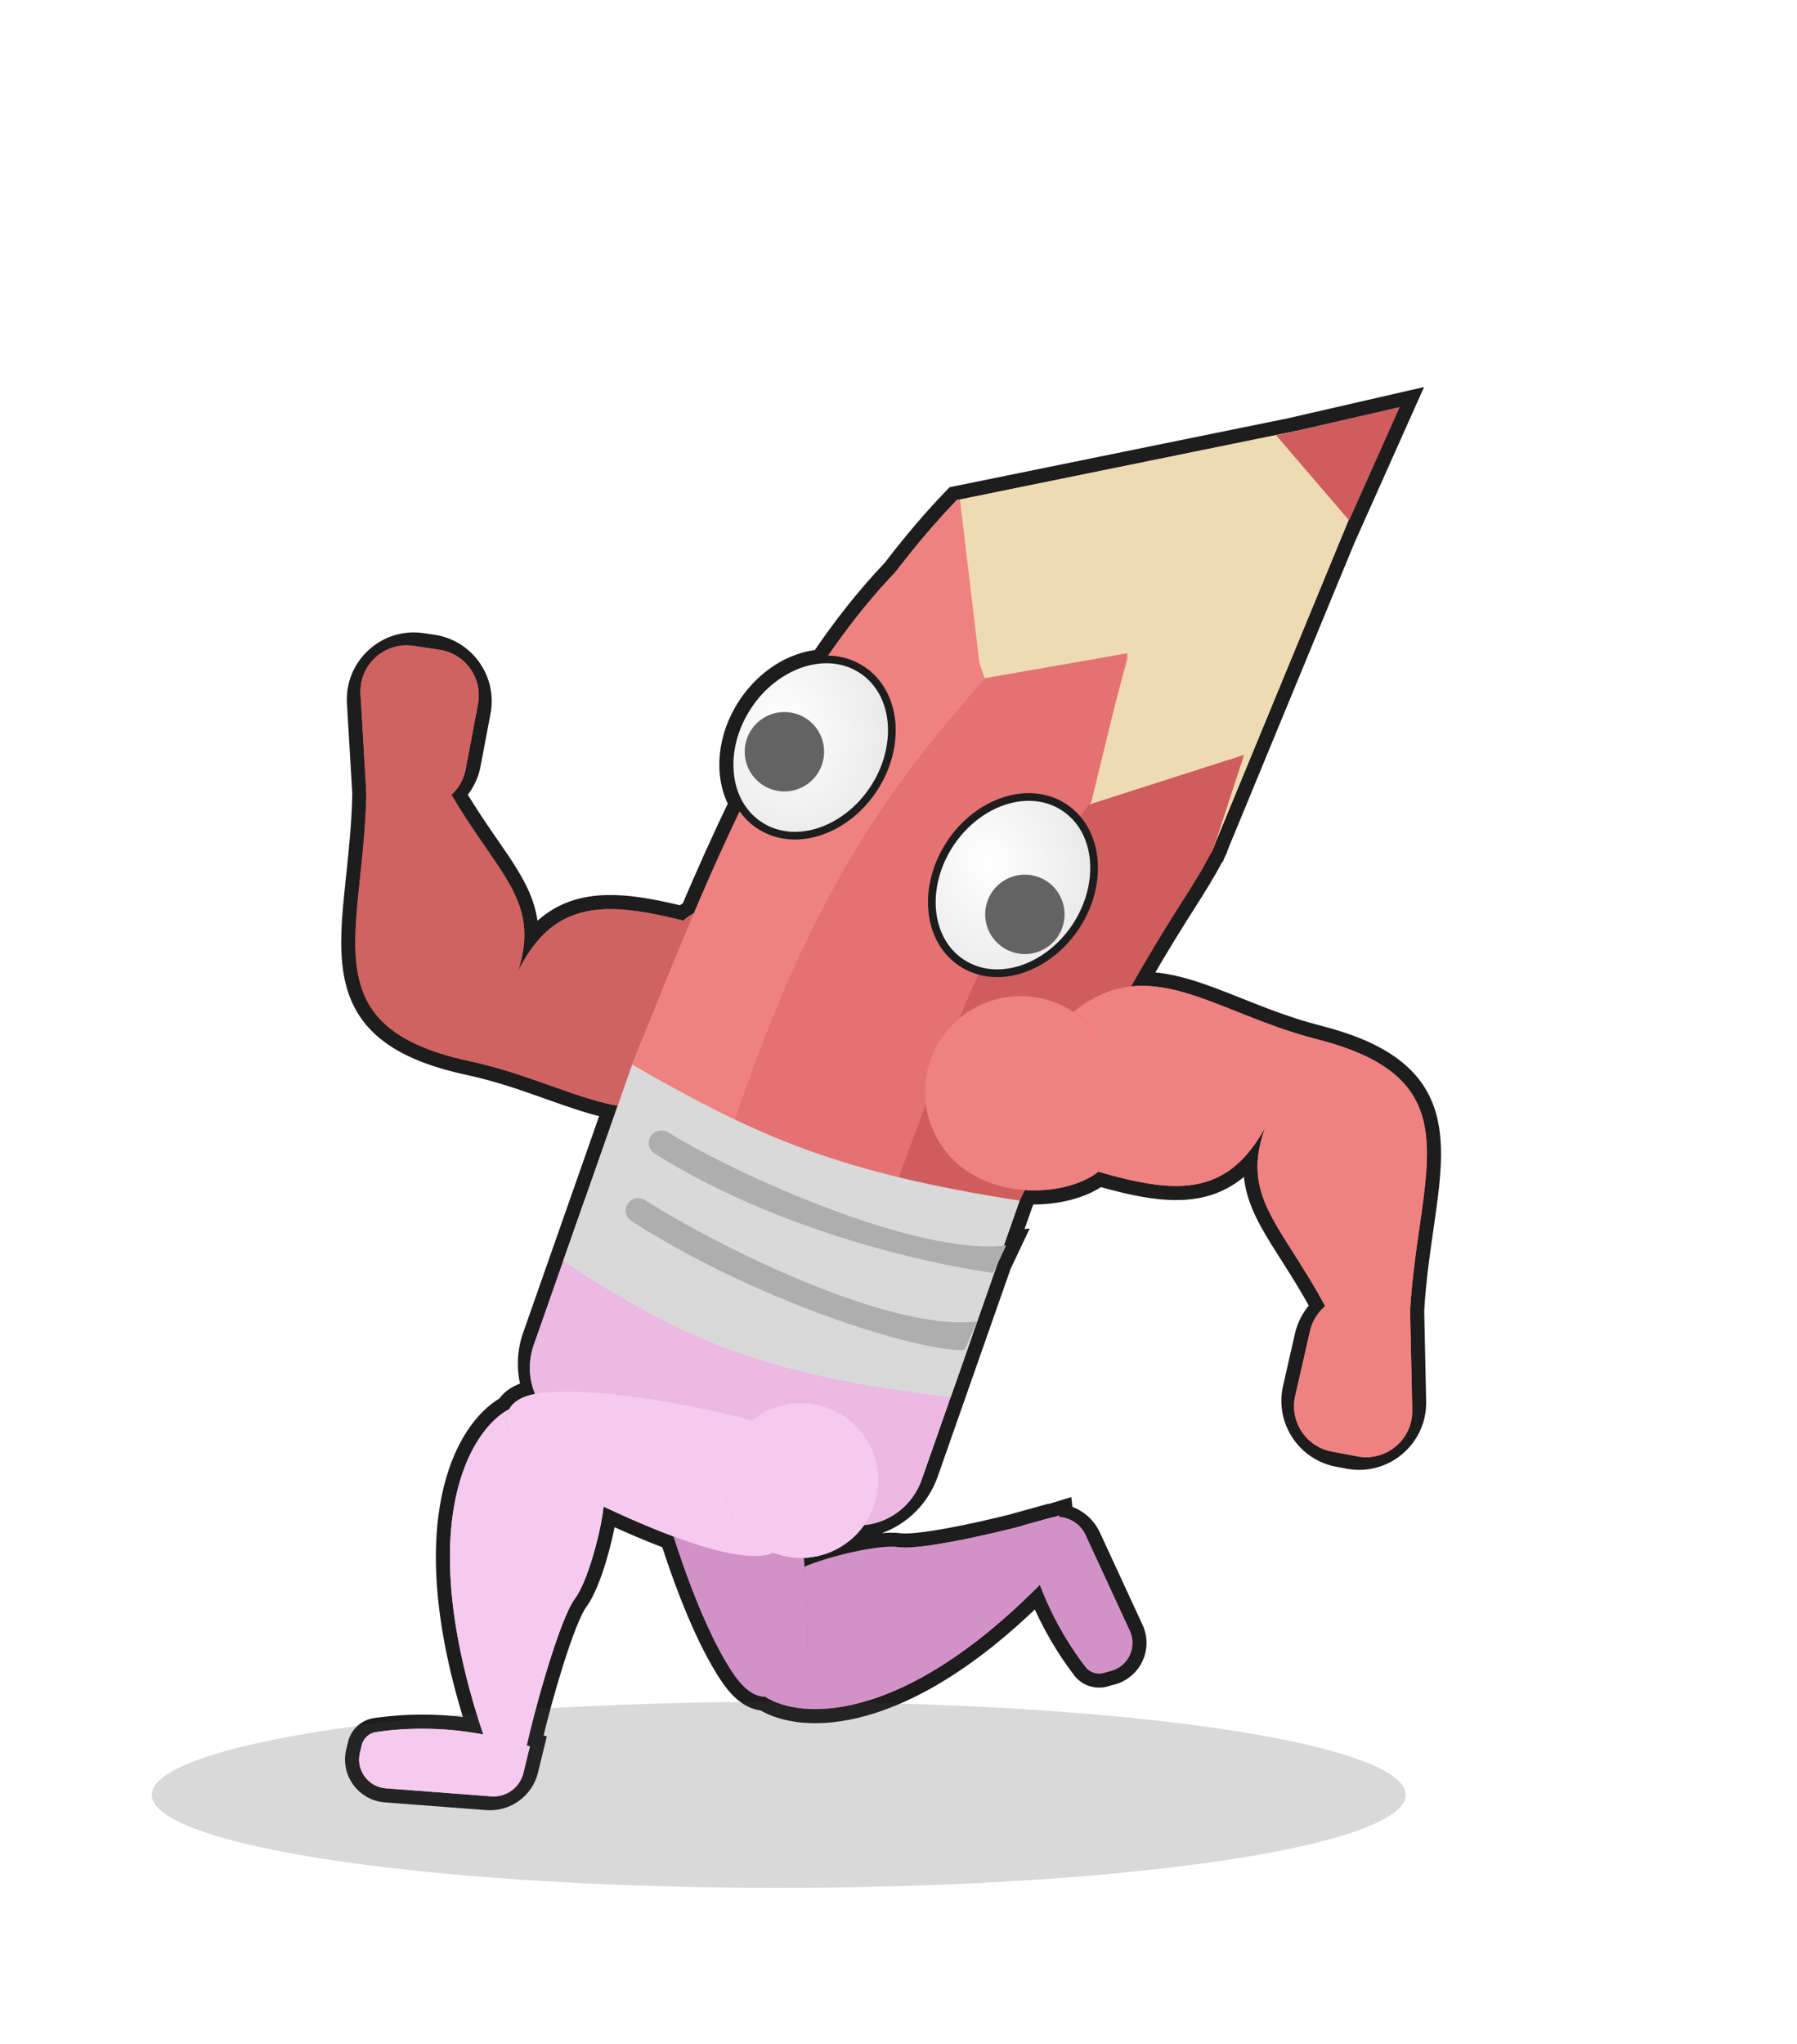 <svg width="255" height="290" viewBox="0 0 255 290" fill="none" xmlns="http://www.w3.org/2000/svg">
<path d="M182.962 60.322L135.561 69.978L135.257 70.04L135.042 70.263C132.107 73.295 129.193 76.728 126.32 80.482C122.655 84.331 119.309 88.579 116.201 93.156C112.303 93.542 108.359 95.985 105.761 99.907C102.722 104.495 102.253 110.018 104.389 114.01C102.076 118.78 99.86 123.74 97.685 128.845C97.336 129.054 97.008 129.276 96.704 129.511C91.548 128.262 86.943 127.486 82.952 128.336C80.059 128.952 77.557 130.402 75.406 132.971C75.446 131.272 75.18 129.714 74.66 128.195C73.703 125.396 71.898 122.782 69.809 119.758L69.75 119.673C68.341 117.633 66.777 115.368 65.164 112.652C66.186 111.521 66.915 110.106 67.215 108.518L68.624 101.049C69.521 96.298 66.289 91.753 61.506 91.04L59.993 90.815C54.641 90.017 49.91 94.346 50.23 99.748L50.992 112.602C50.907 116.798 50.496 120.694 50.113 124.311L50.109 124.346C49.758 127.658 49.43 130.764 49.422 133.592C49.415 136.436 49.73 139.075 50.717 141.441C52.729 146.268 57.368 149.588 66.478 151.539C70.604 152.423 74.322 153.741 77.824 154.985L77.876 155.003C80.804 156.043 83.612 157.04 86.33 157.635L75.182 189.396C74.304 191.898 74.273 194.546 74.995 196.953C73.379 197.385 72.224 198.126 71.546 199.171C65.561 202.572 57.938 216.1 67.112 244.807C62.527 244.1 57.853 244.072 53.241 244.731C51.838 244.932 50.699 245.966 50.364 247.342L50.103 248.418C49.36 251.474 51.533 254.467 54.669 254.707L69.073 255.809C72.012 256.033 74.68 254.096 75.376 251.233L76.165 247.988L76.394 247.048L75.937 246.92C76.703 243.67 77.809 239.591 78.957 235.948C79.588 233.948 80.227 232.091 80.826 230.58C81.438 229.038 81.973 227.95 82.375 227.415C83.408 226.04 84.374 223.502 85.117 220.984C85.702 219.004 86.181 216.924 86.458 215.223C89.19 216.488 92.033 217.71 94.781 218.748C96.854 225.166 99.825 232.902 103.159 237.886C104.772 240.297 106.474 241.567 108.247 241.688C113.825 245.089 128.109 245.349 147.189 226.612C148.738 230.329 150.759 233.841 153.211 237.059C154.07 238.186 155.528 238.677 156.893 238.299L157.96 238.003C160.99 237.162 162.545 233.806 161.227 230.951L155.169 217.836C154.396 216.162 152.936 214.993 151.256 214.545L151.162 213.702L150.008 214.057C149.642 214.169 149.253 214.286 148.845 214.405C148.597 214.441 148.349 214.493 148.102 214.562L148.369 215.525L148.102 214.562L144.884 215.454L143.951 215.712L143.955 215.728C140.92 216.495 137.608 217.242 134.702 217.776C133.095 218.072 131.623 218.301 130.396 218.433C129.146 218.567 128.229 218.592 127.691 218.517C126.161 218.305 123.835 218.596 121.519 219.072C122.248 218.436 122.883 217.729 123.421 216.97C127.38 216.079 130.717 213.153 132.125 209.142L142.471 179.662L143.67 177.126L144.443 175.491L143.913 175.554L145.607 170.727C145.749 170.439 145.889 170.153 146.029 169.869C149.955 170.005 153.729 168.993 156.057 167.333C161.162 168.774 165.735 169.723 169.755 169.025C172.669 168.518 175.224 167.163 177.47 164.678C177.366 166.374 177.574 167.941 178.035 169.478C178.886 172.311 180.592 174.991 182.566 178.092L182.621 178.179C183.952 180.27 185.43 182.593 186.939 185.368C185.875 186.46 185.093 187.846 184.734 189.422L183.044 196.832C181.969 201.547 185.027 206.21 189.78 207.102L191.283 207.385C196.602 208.383 201.492 204.236 201.376 198.826L201.099 185.952C201.342 181.762 201.9 177.885 202.419 174.284L202.424 174.249C202.899 170.953 203.345 167.862 203.459 165.036C203.573 162.194 203.358 159.545 202.461 157.144C200.632 152.245 196.122 148.752 187.092 146.459C183.002 145.42 179.336 143.963 175.883 142.588L175.729 142.527C171.044 140.662 166.642 138.909 162.265 138.864C164.997 134.114 166.988 130.975 168.608 128.421L168.608 128.42L168.62 128.401C170.191 125.923 171.434 123.964 172.658 121.616L172.723 121.577L172.846 121.277L172.9 121.147C172.97 121.01 173.039 120.873 173.108 120.733L173.141 120.668L173.164 120.598L173.305 120.166L191.683 75.651L191.707 75.678L192.351 74.236L199.53 58.164L200.348 56.333L198.393 56.782L182.962 60.322Z" fill="#1D1D1D" stroke="#1D1D1D" stroke-width="2"/>
<path d="M101.339 153.119C94.928 149.231 93.064 137.011 96.952 130.6C100.376 127.591 109.008 126.016 115.419 129.904C121.829 133.792 123.875 142.14 119.987 148.551C116.099 154.962 107.75 157.007 101.339 153.119Z" fill="#D16262"/>
<path d="M101.339 153.119C94.928 149.231 93.064 137.011 96.952 130.6C84.777 127.605 76.725 127.335 71.584 142.486L66.687 150.561C81.35 153.701 90.849 162.22 101.339 153.119Z" fill="#D16262"/>
<path d="M66.687 150.561L71.584 142.486C78.489 128.417 71.522 125.743 63.731 112.182C55.94 98.621 56.01 102.985 57.397 102.216L51.769 105.3C53.824 129.347 41.208 145.104 66.687 150.561Z" fill="#D16262"/>
<path d="M62.355 92.177C66.032 92.725 68.517 96.219 67.828 99.873L66.079 109.139C65.486 112.284 62.707 114.54 59.507 114.474L52.095 114.323L51.157 98.496C50.911 94.342 54.549 91.014 58.664 91.627L62.355 92.177Z" fill="#D16262"/>
<path d="M101.435 189.417C105.205 190.935 107.671 194.308 108.206 198.061C108.469 199.908 108.265 201.847 107.518 203.702C105.253 209.326 98.858 212.049 93.234 209.784C87.61 207.52 84.886 201.124 87.151 195.5C89.416 189.876 95.811 187.153 101.435 189.417Z" fill="#D292C8"/>
<path d="M107.518 203.702C105.253 209.326 98.858 212.049 93.234 209.784C94.736 215.851 98.99 229.854 103.991 237.33C105.629 239.78 107.171 240.708 108.552 240.697C111.387 240.676 113.55 236.706 114.505 233.826C114.522 230.734 114.427 226.626 114.146 222.284C113.491 212.17 111.825 200.792 108.206 198.061C108.469 199.908 108.265 201.847 107.518 203.702Z" fill="#D292C8"/>
<path d="M114.505 233.826C113.55 236.706 111.387 240.676 108.552 240.697C113.712 244.086 129.424 244.932 150.994 221.208L150.303 215.012C143.895 216.984 131.003 219.986 127.554 219.508C124.543 219.09 117.44 220.886 114.146 222.284C114.427 226.626 114.522 230.734 114.505 233.826Z" fill="#D292C8"/>
<path d="M156.626 237.335C155.655 237.604 154.618 237.255 154.007 236.453C150.13 231.364 147.353 225.526 145.85 219.308L145.151 216.417L148.898 215.378C150.961 214.806 153.134 215.813 154.031 217.756L160.319 231.37C161.379 233.665 160.129 236.363 157.693 237.039L156.626 237.335Z" fill="#D292C8"/>
<path d="M82.99 170.167C101.048 180.53 112.263 185.435 137.971 189.464L130.794 209.912C129.268 214.259 124.915 216.991 120.359 216.3C102.625 213.608 92.123 209.649 79.705 202.163C75.836 199.831 74.253 195.063 75.749 190.801L82.99 170.167Z" fill="#EBB9E3"/>
<path d="M135.759 70.958C120.835 90.474 101.843 120.7 89.702 151.044C107.958 165.328 133.962 169.86 144.682 170.341C158.403 120.026 154.21 131.833 171.921 120.896L197.751 58.33L135.759 70.958Z" fill="#EEDAB3"/>
<path fill-rule="evenodd" clip-rule="evenodd" d="M132.315 76.124C112.799 93.097 101.844 120.699 89.702 151.043C94.115 154.496 98.98 157.378 103.973 159.772C111.834 163.541 119.438 166.097 126.662 167.754C138.758 135.161 130.809 131.512 154.374 114.211L160.082 93.097L139.863 96.638L132.779 76.075L132.315 76.124Z" fill="#F08181"/>
<path d="M176.513 107.12L154.374 114.211C130.809 131.512 138.758 135.161 126.662 167.754C133.83 169.399 140.06 170.158 144.109 170.34C161.825 122.412 152.76 134.731 172.213 120.287L176.513 107.12Z" fill="#F08181"/>
<path fill-rule="evenodd" clip-rule="evenodd" d="M135.759 70.958C118.54 88.752 101.844 120.699 89.703 151.043C94.115 154.495 98.981 157.378 103.973 159.772C111.835 163.54 120.012 166.096 127.236 167.754C139.332 135.161 130.809 131.512 154.374 114.211L159.508 93.097L139.289 96.638L136.224 70.91L135.759 70.958Z" fill="#F08181"/>
<path d="M176.513 107.12L154.374 114.211C130.809 131.512 139.332 135.161 127.236 167.754C134.405 169.398 140.634 170.158 144.683 170.34C162.399 122.412 152.76 134.731 172.212 120.287L176.513 107.12Z" fill="#F08181"/>
<path d="M176.513 107.12L154.374 114.212C139.289 131.228 139.332 135.162 127.235 167.754C134.404 169.399 140.634 170.159 144.683 170.34C163.885 131.228 167.903 128.932 172.213 120.287L176.513 107.12Z" fill="#D05D5D"/>
<path fill-rule="evenodd" clip-rule="evenodd" d="M139.778 96.214C127.236 110.564 115.512 125.184 103.973 159.772C111.835 163.541 120.012 166.097 127.236 167.754C139.332 135.162 141.5 130.08 154.863 113.787L159.997 92.673L139.778 96.214Z" fill="#E47272"/>
<path d="M89.702 151.044C107.76 161.406 118.975 166.312 144.683 170.341L134.895 198.229C108.849 195.113 97.343 190.365 79.914 178.933L89.702 151.044Z" fill="#D9D9D9"/>
<path d="M138.629 187.48C125.929 189 100.916 176.3 91.581 170.284C90.659 169.69 89.41 170.024 88.944 171.017C88.571 171.809 88.837 172.755 89.575 173.225C109.056 185.651 132.127 192.063 136.907 191.497L138.629 187.48Z" fill="#AEAEAE"/>
<path d="M142.765 176.699C130.065 178.219 104.293 166.549 94.858 160.67C93.927 160.09 92.677 160.425 92.211 161.418C91.838 162.209 92.104 163.156 92.844 163.623C112.368 175.948 136.432 180.03 140.925 180.591L142.765 176.699Z" fill="#AEAEAE"/>
<path d="M152.314 143.566C158.573 147.693 159.976 159.975 155.849 166.234C152.314 169.112 143.629 170.361 137.369 166.234C131.11 162.108 129.381 153.688 133.507 147.428C137.634 141.168 146.054 139.439 152.314 143.566Z" fill="#F08181"/>
<path d="M152.314 143.566C158.573 147.693 159.976 159.975 155.849 166.234C167.903 169.686 175.939 170.26 181.647 155.313L186.845 147.429C172.311 143.738 163.139 134.867 152.314 143.566Z" fill="#F08181"/>
<path d="M186.845 147.429L181.647 155.313C174.217 169.112 181.078 172.047 188.352 185.892C195.627 199.737 195.722 195.373 194.306 196.089L200.047 193.219C198.899 169.112 212.1 153.841 186.845 147.429Z" fill="#F08181"/>
<path d="M188.974 205.934C185.32 205.248 182.968 201.662 183.795 198.037L185.891 188.844C186.603 185.724 189.465 183.574 192.66 183.76L200.061 184.19L200.402 200.042C200.491 204.202 196.731 207.39 192.642 206.623L188.974 205.934Z" fill="#F08181"/>
<path d="M120.558 218.573C117.402 221.132 113.256 221.653 109.715 220.3C107.972 219.634 106.376 218.515 105.116 216.962C101.297 212.253 102.018 205.34 106.727 201.52C111.436 197.701 118.349 198.422 122.169 203.131C125.988 207.84 125.267 214.753 120.558 218.573Z" fill="#F6CAEF"/>
<path d="M105.116 216.962C101.297 212.253 102.018 205.34 106.727 201.52C100.693 199.89 86.385 196.817 77.421 197.563C74.484 197.808 72.925 198.705 72.264 199.918C70.907 202.407 73.33 206.225 75.384 208.458C78.08 209.972 81.719 211.882 85.651 213.743C94.813 218.076 105.571 222.14 109.715 220.3C107.972 219.634 106.376 218.515 105.116 216.962Z" fill="#F6CAEF"/>
<path d="M75.384 208.458C73.33 206.225 70.907 202.407 72.264 199.918C66.798 202.786 58.436 216.116 68.716 246.486L74.469 248.887C75.854 242.328 79.483 229.598 81.575 226.814C83.401 224.384 85.276 217.302 85.651 213.743C81.719 211.882 78.08 209.972 75.384 208.458Z" fill="#F6CAEF"/>
<path d="M51.336 247.579C51.574 246.599 52.384 245.864 53.382 245.721C59.715 244.816 66.166 245.235 72.329 246.953L75.193 247.752L74.275 251.53C73.769 253.61 71.831 255.017 69.697 254.854L54.745 253.71C52.224 253.517 50.477 251.111 51.074 248.654L51.336 247.579Z" fill="#F6CAEF"/>
<path d="M191.437 73.828L181.105 61.774L198.617 57.756L191.437 73.828Z" fill="#636363"/>
<path d="M107.745 117.072C112.751 120.389 119.981 117.938 123.945 111.955C127.909 105.972 127.346 98.359 122.34 95.042C117.333 91.725 110.103 94.175 106.139 100.158C102.175 106.142 102.738 113.755 107.745 117.072Z" fill="url(#paint0_radial)" stroke="#1D1D1D" stroke-width="1.092"/>
<path d="M136.444 136.587C141.451 139.904 148.681 137.454 152.645 131.471C156.609 125.487 156.046 117.874 151.039 114.557C146.033 111.24 138.803 113.69 134.839 119.674C130.875 125.657 131.438 133.27 136.444 136.587Z" fill="url(#paint1_radial)" stroke="#1D1D1D" stroke-width="1.092"/>
<circle cx="111.31" cy="106.649" r="5.635" transform="rotate(13.666 111.31 106.649)" fill="#636363"/>
<circle cx="145.434" cy="129.721" r="5.635" transform="rotate(13.666 145.434 129.721)" fill="#636363"/>
<g filter="url(#filter0_f)">
<ellipse cx="110.504" cy="254.637" rx="88.969" ry="13.202" fill="#434343" fill-opacity="0.2"/>
</g>
<path d="M101.34 153.119C94.929 149.231 93.065 137.011 96.953 130.6C100.377 127.591 109.008 126.016 115.419 129.904C121.83 133.792 123.875 142.14 119.987 148.551C116.099 154.962 107.75 157.007 101.34 153.119Z" fill="#D16262"/>
<path d="M101.34 153.119C94.929 149.231 93.065 137.011 96.953 130.6C84.777 127.605 76.725 127.335 71.585 142.486L66.687 150.561C81.35 153.701 90.85 162.22 101.34 153.119Z" fill="#D16262"/>
<path d="M66.687 150.561L71.585 142.486C78.489 128.417 71.522 125.743 63.731 112.182C55.941 98.621 56.01 102.985 57.397 102.216L51.769 105.3C53.825 129.347 41.208 145.104 66.687 150.561Z" fill="#D16262"/>
<path d="M62.355 92.177C66.033 92.725 68.518 96.219 67.829 99.873L66.08 109.139C65.486 112.284 62.708 114.54 59.508 114.474L52.096 114.323L51.158 98.496C50.912 94.342 54.549 91.014 58.664 91.627L62.355 92.177Z" fill="#D16262"/>
<path d="M101.435 189.417C105.205 190.935 107.671 194.308 108.206 198.061C108.469 199.908 108.265 201.847 107.518 203.702C105.253 209.326 98.858 212.049 93.234 209.784C87.61 207.52 84.886 201.124 87.151 195.5C89.416 189.876 95.811 187.153 101.435 189.417Z" fill="#D292C8"/>
<path d="M107.518 203.702C105.253 209.326 98.858 212.049 93.234 209.784C94.736 215.851 98.99 229.854 103.991 237.33C105.629 239.78 107.171 240.708 108.552 240.697C111.387 240.676 113.55 236.706 114.505 233.826C114.522 230.734 114.427 226.626 114.146 222.284C113.491 212.17 111.825 200.792 108.206 198.061C108.469 199.908 108.265 201.847 107.518 203.702Z" fill="#D292C8"/>
<path d="M114.505 233.826C113.55 236.706 111.387 240.676 108.552 240.697C113.712 244.086 129.424 244.932 150.994 221.208L150.303 215.012C143.895 216.984 131.003 219.986 127.554 219.508C124.543 219.09 117.44 220.886 114.146 222.284C114.427 226.626 114.522 230.734 114.505 233.826Z" fill="#D292C8"/>
<path d="M156.626 237.335C155.655 237.604 154.618 237.255 154.007 236.453C150.13 231.364 147.353 225.526 145.85 219.308L145.151 216.417L148.898 215.378C150.961 214.806 153.134 215.813 154.031 217.756L160.319 231.37C161.379 233.665 160.129 236.363 157.693 237.039L156.626 237.335Z" fill="#D292C8"/>
<path d="M82.991 170.167C101.049 180.53 112.263 185.435 137.971 189.464L130.795 209.912C129.269 214.259 124.915 216.991 120.36 216.3C102.625 213.608 92.124 209.649 79.705 202.163C75.836 199.831 74.253 195.063 75.749 190.801L82.991 170.167Z" fill="#EBB9E3"/>
<path d="M135.76 70.958C120.836 90.474 101.844 120.7 89.703 151.044C107.959 165.328 133.963 169.86 144.683 170.341C158.404 120.026 154.211 131.833 171.922 120.896L197.752 58.33L135.76 70.958Z" fill="#EEDAB3"/>
<path fill-rule="evenodd" clip-rule="evenodd" d="M132.316 76.124C112.8 93.097 101.845 120.7 89.703 151.044C94.116 154.496 98.981 157.379 103.974 159.772C111.835 163.541 119.439 166.097 126.663 167.754C138.759 135.162 130.81 131.513 154.375 114.212L160.083 93.097L139.864 96.639L132.78 76.076L132.316 76.124Z" fill="#F08181"/>
<path d="M176.514 107.12L154.375 114.212C130.81 131.513 138.759 135.162 126.663 167.754C133.831 169.399 140.061 170.159 144.11 170.341C161.826 122.413 152.761 134.732 172.214 120.287L176.514 107.12Z" fill="#F08181"/>
<path fill-rule="evenodd" clip-rule="evenodd" d="M135.76 70.958C118.54 88.752 101.845 120.699 89.703 151.043C94.116 154.495 98.981 157.378 103.974 159.772C111.835 163.54 120.013 166.096 127.236 167.754C139.333 135.161 130.81 131.512 154.374 114.211L159.508 93.097L139.289 96.638L136.224 70.91L135.76 70.958Z" fill="#F08181"/>
<path d="M176.513 107.12L154.374 114.211C130.81 131.512 139.333 135.161 127.236 167.754C134.405 169.398 140.635 170.158 144.684 170.34C162.4 122.412 152.761 134.731 172.213 120.287L176.513 107.12Z" fill="#F08181"/>
<path d="M176.514 107.12L154.375 114.212C139.29 131.228 139.333 135.162 127.236 167.754C134.405 169.399 140.635 170.159 144.684 170.34C163.886 131.228 167.904 128.932 172.214 120.287L176.514 107.12Z" fill="#D05D5D"/>
<path fill-rule="evenodd" clip-rule="evenodd" d="M139.778 96.214C127.236 110.564 115.512 125.184 103.973 159.772C111.835 163.541 120.012 166.097 127.236 167.754C139.332 135.162 141.5 130.08 154.863 113.787L159.997 92.673L139.778 96.214Z" fill="#E47272"/>
<path d="M89.703 151.044C107.761 161.406 118.975 166.312 144.683 170.341L134.895 198.229C108.849 195.113 97.343 190.365 79.915 178.933L89.703 151.044Z" fill="#D9D9D9"/>
<path d="M138.63 187.48C125.93 189 100.917 176.3 91.582 170.284C90.66 169.69 89.411 170.024 88.945 171.017C88.572 171.809 88.838 172.755 89.576 173.225C109.057 185.651 132.128 192.063 136.908 191.497L138.63 187.48Z" fill="#AEAEAE"/>
<path d="M142.766 176.699C130.065 178.22 104.294 166.549 94.858 160.67C93.928 160.09 92.678 160.426 92.211 161.418C91.839 162.21 92.105 163.157 92.845 163.624C112.368 175.948 136.433 180.03 140.926 180.592L142.766 176.699Z" fill="#AEAEAE"/>
<path d="M152.314 143.566C158.573 147.692 159.976 159.974 155.849 166.234C152.314 169.111 143.629 170.361 137.369 166.234C131.11 162.107 129.381 153.687 133.507 147.428C137.634 141.168 146.054 139.439 152.314 143.566Z" fill="#F08181"/>
<path d="M152.314 143.566C158.573 147.692 159.976 159.974 155.849 166.234C167.903 169.685 175.939 170.259 181.647 155.313L186.845 147.428C172.311 143.738 163.139 134.866 152.314 143.566Z" fill="#F08181"/>
<path d="M186.845 147.428L181.647 155.313C174.217 169.111 181.078 172.046 188.352 185.891C195.627 199.736 195.722 195.372 194.306 196.089L200.047 193.219C198.899 169.111 212.1 153.841 186.845 147.428Z" fill="#F08181"/>
<path d="M188.974 205.933C185.32 205.247 182.968 201.662 183.795 198.037L185.891 188.844C186.603 185.723 189.465 183.573 192.66 183.759L200.061 184.189L200.402 200.042C200.491 204.201 196.731 207.39 192.642 206.622L188.974 205.933Z" fill="#F08181"/>
<path d="M120.558 218.573C117.403 221.132 113.256 221.653 109.715 220.3C107.973 219.634 106.376 218.515 105.117 216.962C101.297 212.253 102.018 205.34 106.727 201.52C111.436 197.701 118.35 198.422 122.169 203.131C125.988 207.84 125.267 214.753 120.558 218.573Z" fill="#F6CAEF"/>
<path d="M105.117 216.962C101.297 212.253 102.018 205.34 106.727 201.52C100.694 199.89 86.385 196.817 77.422 197.563C74.485 197.808 72.926 198.705 72.264 199.918C70.908 202.407 73.33 206.225 75.385 208.458C78.08 209.972 81.719 211.882 85.652 213.743C94.814 218.076 105.571 222.14 109.715 220.3C107.973 219.634 106.376 218.515 105.117 216.962Z" fill="#F6CAEF"/>
<path d="M75.385 208.458C73.33 206.225 70.908 202.407 72.264 199.918C66.798 202.786 58.436 216.116 68.717 246.486L74.47 248.887C75.855 242.328 79.484 229.598 81.575 226.814C83.401 224.384 85.277 217.302 85.652 213.743C81.719 211.882 78.08 209.972 75.385 208.458Z" fill="#F6CAEF"/>
<path d="M51.336 247.579C51.574 246.599 52.385 245.864 53.382 245.721C59.715 244.816 66.167 245.235 72.329 246.953L75.194 247.752L74.275 251.53C73.769 253.61 71.831 255.017 69.697 254.854L54.745 253.71C52.224 253.517 50.477 251.111 51.075 248.654L51.336 247.579Z" fill="#F6CAEF"/>
<path d="M191.438 73.828L181.106 61.774L198.618 57.756L191.438 73.828Z" fill="#D05D5D"/>
<path d="M107.745 117.071C112.751 120.388 119.981 117.938 123.945 111.955C127.909 105.971 127.346 98.358 122.34 95.041C117.333 91.724 110.103 94.174 106.139 100.158C102.175 106.141 102.738 113.754 107.745 117.071Z" fill="url(#paint2_radial)" stroke="#1D1D1D" stroke-width="1.092"/>
<path d="M136.445 136.587C141.451 139.904 148.681 137.454 152.645 131.471C156.609 125.487 156.047 117.874 151.04 114.557C146.033 111.24 138.803 113.69 134.839 119.674C130.875 125.657 131.438 133.27 136.445 136.587Z" fill="url(#paint3_radial)" stroke="#1D1D1D" stroke-width="1.092"/>
<circle cx="111.31" cy="106.65" r="5.635" transform="rotate(13.666 111.31 106.65)" fill="#636363"/>
<circle cx="145.434" cy="129.721" r="5.635" transform="rotate(13.666 145.434 129.721)" fill="#636363"/>
<defs>
<filter id="filter0_f" x="15.535" y="235.435" width="189.939" height="38.404" filterUnits="userSpaceOnUse" color-interpolation-filters="sRGB">
<feFlood flood-opacity="0" result="BackgroundImageFix"/>
<feBlend mode="normal" in="SourceGraphic" in2="BackgroundImageFix" result="shape"/>
<feGaussianBlur stdDeviation="3" result="effect1_foregroundBlur"/>
</filter>
<radialGradient id="paint0_radial" cx="0" cy="0" r="1" gradientUnits="userSpaceOnUse" gradientTransform="translate(111.572 102.88) rotate(74.375) scale(19.85 15.88)">
<stop stop-color="white"/>
<stop offset="1" stop-color="#E7E7E7"/>
</radialGradient>
<radialGradient id="paint1_radial" cx="0" cy="0" r="1" gradientUnits="userSpaceOnUse" gradientTransform="translate(140.272 122.395) rotate(74.375) scale(19.85 15.88)">
<stop stop-color="white"/>
<stop offset="1" stop-color="#E7E7E7"/>
</radialGradient>
<radialGradient id="paint2_radial" cx="0" cy="0" r="1" gradientUnits="userSpaceOnUse" gradientTransform="translate(111.572 102.879) rotate(74.375) scale(19.85 15.88)">
<stop stop-color="white"/>
<stop offset="1" stop-color="#E7E7E7"/>
</radialGradient>
<radialGradient id="paint3_radial" cx="0" cy="0" r="1" gradientUnits="userSpaceOnUse" gradientTransform="translate(140.272 122.395) rotate(74.375) scale(19.85 15.88)">
<stop stop-color="white"/>
<stop offset="1" stop-color="#E7E7E7"/>
</radialGradient>
</defs>
</svg>
